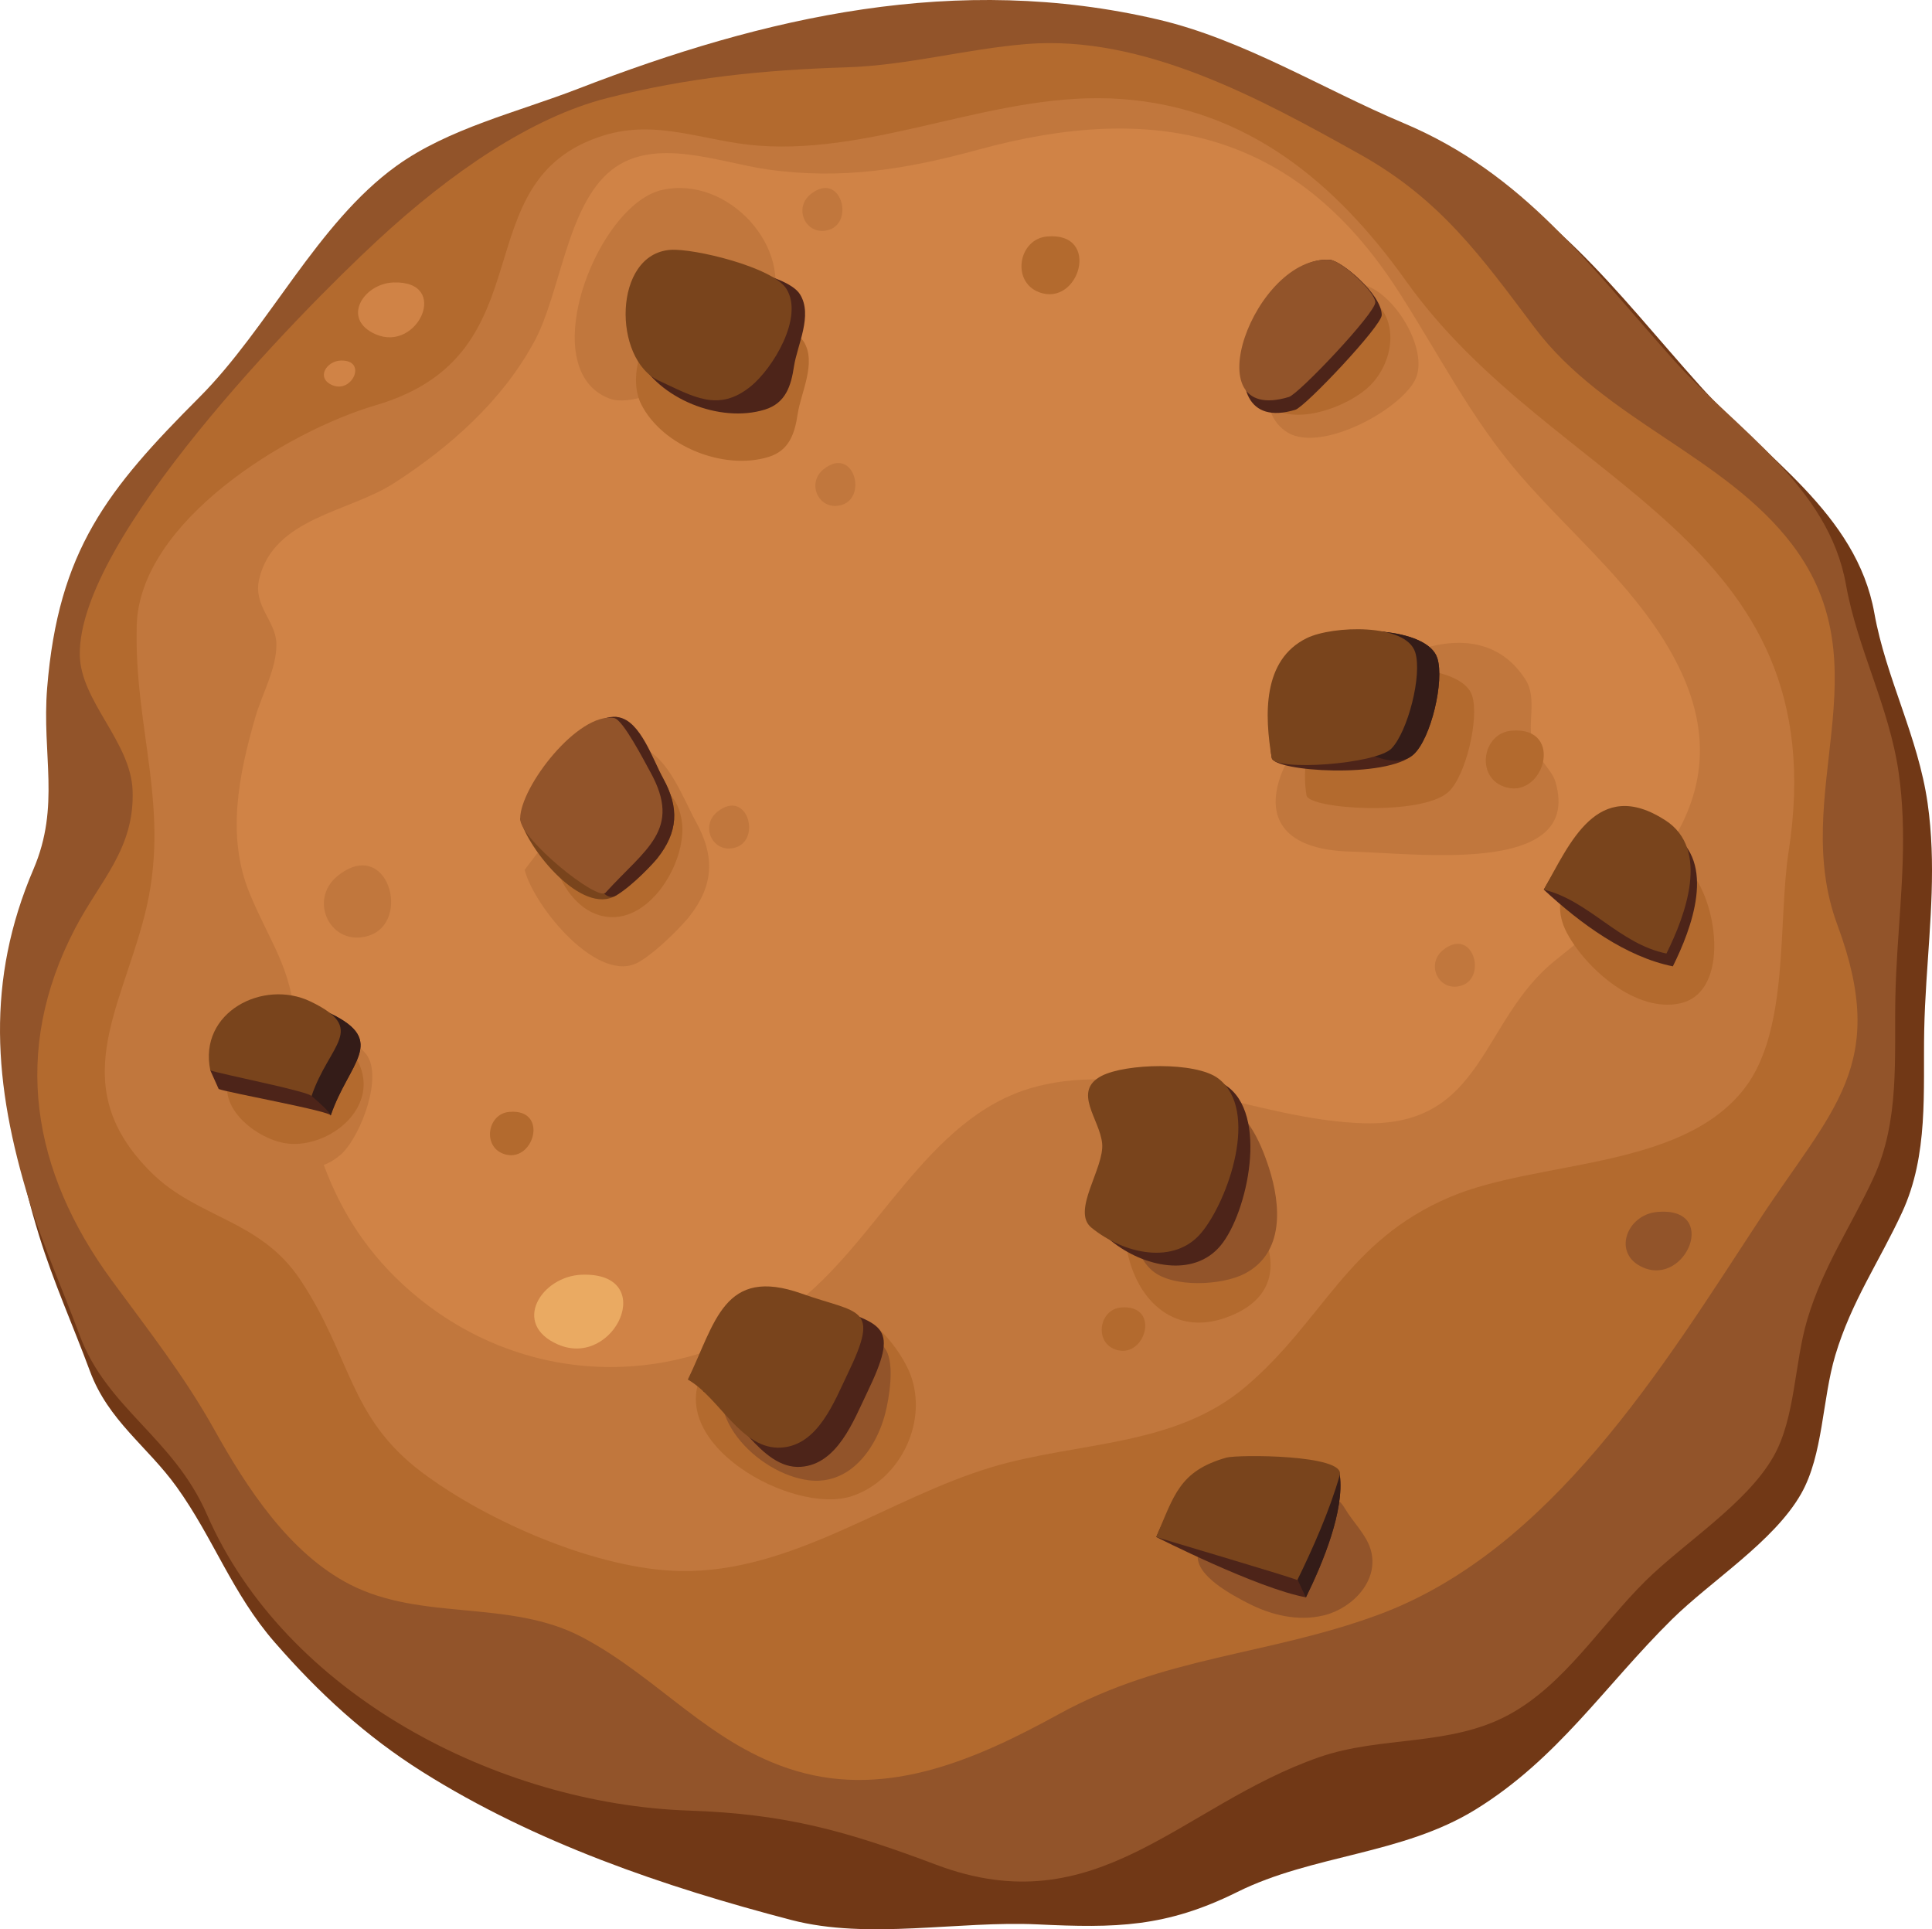 <?xml version="1.0" encoding="utf-8"?>
<!-- Generator: Adobe Illustrator 12.0.0, SVG Export Plug-In . SVG Version: 6.00 Build 51448)  -->
<!DOCTYPE svg PUBLIC "-//W3C//DTD SVG 1.1//EN" "http://www.w3.org/Graphics/SVG/1.1/DTD/svg11.dtd">
<svg  version="1.1" id="set" xmlns="http://www.w3.org/2000/svg" xmlns:xlink="http://www.w3.org/1999/xlink" width="267.233" height="266.84"
	 viewBox="0 0 267.233 266.84" overflow="visible" enable-background="new 0 0 267.233 266.84" xml:space="preserve">
<g>
	<path fill="#713816" d="M266.46,135.738c0.517-8.206,1.359-16.297,0.165-24.656c-1.314-9.205-5.763-17.297-7.367-26.286
		c-2.471-13.841-15.345-21.638-24.094-31.409c-11.864-13.248-20.816-25.965-37.737-33.088c-11.292-4.754-22.36-11.678-34.31-14.47
		c-28.074-6.557-54.799-0.464-81.05,9.69c-8.454,3.271-18.093,5.526-25.379,10.789C45.648,34.279,38.814,48.96,29.188,58.604
		C16.329,71.485,9.464,80.003,7.908,99.229c-0.758,9.363,1.876,16.473-1.909,25.318c-6.652,15.546-5.629,30.036-0.574,46.412
		c1.959,6.344,4.707,12.45,7.015,18.686c2.541,6.864,7.958,10.404,11.98,15.996c5.117,7.113,7.68,14.747,13.593,21.532
		c6.097,6.993,12.525,12.931,20.441,17.912c15.536,9.775,33.36,15.868,51.022,20.479c10.629,2.774,23.081,0.084,34.05,0.604
		c10.769,0.511,17.728,0.436,27.629-4.486c10.384-5.162,22.797-5.149,32.926-11.392c11.414-7.035,17.857-17.099,27.162-26.292
		c5.411-5.346,14.128-10.779,17.884-17.386c3.074-5.404,2.901-13.047,4.734-19.172c2.23-7.446,6.065-12.903,9.229-19.741
		c3.693-7.977,2.904-16.755,3.065-25.158C266.201,140.259,266.317,137.995,266.46,135.738z"/>
	<path fill="#92542A" d="M262.463,131.293c0.512-8.122,1.346-16.132,0.164-24.407c-1.301-9.112-5.705-17.123-7.293-26.022
		c-2.445-13.701-15.189-21.419-23.851-31.091c-11.744-13.113-20.606-25.703-37.357-32.755c-11.177-4.705-22.134-11.56-33.963-14.323
		c-27.79-6.491-54.246-0.459-80.231,9.593c-8.369,3.237-17.91,5.47-25.123,10.679c-10.928,7.892-17.691,22.425-27.221,31.97
		C14.857,67.689,8.062,76.122,6.522,95.153c-0.75,9.27,1.856,16.307-1.89,25.063c-6.585,15.389-5.573,29.733-0.568,45.943
		c1.939,6.281,4.658,12.324,6.943,18.498c3.757,10.149,12.975,14.168,17.611,24.802c10.843,24.868,40.255,40.074,66.662,40.968
		c13.479,0.456,21.889,2.851,34.23,7.497c22.313,8.399,33.747-8.203,52.978-14.89c8.549-2.971,18.024-1.435,26.2-5.859
		c7.714-4.174,12.723-12.396,18.914-18.512c5.357-5.292,13.986-10.67,17.704-17.21c3.042-5.35,2.871-12.915,4.686-18.979
		c2.208-7.37,6.003-12.773,9.137-19.541c3.656-7.897,2.875-16.586,3.034-24.904C262.207,135.769,262.323,133.527,262.463,131.293z"
		/>
	<path fill="#B36A2E" d="M52.203,33.256c10.142-9.401,21.32-17.026,31.736-19.68c11.202-2.854,21.701-3.903,33.146-4.264
		c8.444-0.266,16.511-2.533,24.877-3.219c16.177-1.328,32.442,7.593,46.155,15.259c11.109,6.211,16.725,14.091,24.175,23.995
		c9.58,12.733,26.293,17.686,35.628,30.01c12.879,17.005-0.513,34.399,6.225,52.566c7.208,19.431-0.696,25.411-10.884,40.95
		c-13.212,20.149-28.784,45.736-52.731,54.515c-15.245,5.588-29.454,5.673-44.027,13.675c-11.309,6.208-23.563,11.661-36.344,7.889
		c-11.916-3.516-19.007-12.906-29.662-18.52c-9.995-5.266-22.132-2.16-32.087-7.275C40,214.835,34.123,205.76,29.673,197.79
		c-4.2-7.528-9.149-13.787-14.213-20.697C4.419,162.03,1.517,145.41,10.383,128.425c3.493-6.692,8.236-11.01,7.959-19.059
		c-0.232-6.783-7.227-12.39-7.305-18.808C10.84,74.492,41.065,43.583,52.203,33.256z"/>
	<path fill="#C1773D" d="M83.381,18.773c7.521-2.381,14.119,0.832,21.532,1.374c16.873,1.233,33.148-7.688,50.219-6.45
		c17.278,1.252,29.584,11.466,39.378,25.206c20.522,28.789,59.66,35.121,52.889,78.897c-1.5,9.695,0.136,24.613-6.071,32.7
		c-8.697,11.333-28.541,9.897-40.722,15.046c-14.327,6.058-17.511,17.098-28.332,26.266c-9.863,8.357-23.152,7.54-35.071,11.105
		c-14.389,4.304-27.568,14.622-43.057,14.376c-11.411-0.181-26.681-6.814-35.754-13.628c-10.177-7.641-9.768-16.023-16.857-26.66
		c-5.601-8.402-14.182-8.442-20.635-14.859c-11.808-11.741-4.325-22.244-0.914-35.472c3.787-14.689-1.488-25.669-1.069-40.23
		c0.41-14.243,20.602-26.733,33.081-30.405C76.08,48.956,63.642,25.021,83.381,18.773z"/>
	<path fill="#D08346" d="M188.675,155.362c16.685,0.444,16.054-14.262,26.527-22.589c13.061-10.383,25.871-22.591,16.967-40.607
		c-5.109-10.337-14.489-17.861-21.912-26.436c-6.838-7.9-11.326-16.934-16.957-25.639c-14.309-22.119-33.774-26.015-58-19.387
		c-9.904,2.709-18.854,4.18-29.111,2.736c-6.65-0.937-15.669-4.632-21.608,0.086c-6.182,4.913-7.045,17.031-10.683,23.73
		c-4.457,8.211-11.628,14.554-19.393,19.569c-6.234,4.027-16.633,4.77-18.649,13.241c-0.893,3.748,2.312,5.785,2.375,8.973
		c0.065,3.364-1.988,6.957-2.915,10.168c-2.276,7.883-4.048,16.462-0.787,24.352c2.812,6.804,5.694,10.083,6.331,17.786
		c1.236,14.962,4.777,28.252,17.054,38.208c15.183,12.313,36.068,12.701,51.708,1.096c11.682-8.669,18.537-26.084,33.201-30.216
		C157.795,146.216,173.692,154.964,188.675,155.362z"/>
	<path fill="#C1773D" d="M213.258,115.484c2.049-1.548,2.932-3.904,1.858-7.444c-0.441-1.453-2.439-3.186-3.053-4.99
		c-0.934-2.739,0.622-6.372-1.018-8.986c-12.29-19.586-53.715,22.969-24.192,23.724
		C193.779,117.964,207.743,119.652,213.258,115.484z"/>
	<path fill="#B36A2E" d="M157.117,162.995c-4.575,8.785,1.389,24.28,13.601,18.79C185.878,174.971,162.442,152.818,157.117,162.995z
		"/>
	<path fill="#C1773D" d="M88.468,27.764c0.998-0.727,2.026-1.24,3.057-1.478c9.188-2.126,18.477,8.145,15.005,16.563
		c-1.844,4.472-16.98,14.227-22.188,12.292C74.956,51.654,80.784,33.36,88.468,27.764z"/>
	<path fill="#C1773D" d="M46.728,121.127c-4.197,3.353-0.979,9.919,4.234,8.306C57.014,127.56,53.618,115.642,46.728,121.127z"/>
	<path fill="#C1773D" d="M113.928,64.893c-2.496,1.994-0.582,5.898,2.518,4.938C120.044,68.718,118.025,61.631,113.928,64.893z"/>
	<path fill="#C1773D" d="M199.62,131.387c-2.497,1.994-0.583,5.899,2.518,4.939C205.735,135.212,203.716,128.125,199.62,131.387z"/>
	<path fill="#C1773D" d="M112.135,26.853c-2.497,1.995-0.583,5.899,2.519,4.939C118.251,30.678,116.232,23.592,112.135,26.853z"/>
	<path fill="#C1773D" d="M99.233,112.276c-2.496,1.994-0.583,5.899,2.518,4.939C105.349,116.1,103.33,109.014,99.233,112.276z"/>
	<path fill="#B36A2E" d="M144.847,32.707c-3.986,0.341-4.97,6.227-1.159,7.698C149.263,42.558,152.378,32.063,144.847,32.707z"/>
	<path fill="#B36A2E" d="M70.443,153.788c-2.991,0.255-3.729,4.671-0.87,5.776C73.757,161.179,76.095,153.305,70.443,153.788z"/>
	<path fill="#B36A2E" d="M155.059,180.844c-2.992,0.255-3.73,4.672-0.871,5.776C158.371,188.236,160.71,180.361,155.059,180.844z"/>
	<path fill="#B36A2E" d="M209.071,101.063c-3.985,0.34-4.97,6.226-1.159,7.698C213.489,110.914,216.603,100.419,209.071,101.063z"/>
	<path fill="#92542A" d="M229.196,167.633c-4.226,0.395-6.241,5.789-1.946,7.669C233.258,177.933,237.855,166.823,229.196,167.633z"
		/>
	<path fill="#B36A2E" d="M125.467,199.822c1.355-3.004,1.652-6.478,0.491-9.635c-0.912-2.478-3.979-6.946-6.683-7.764
		c-7.939-2.401-17.207-0.699-21.776,6.843c-6.191,10.221,12.22,20.411,20.377,17.655
		C121.304,205.764,124.002,203.067,125.467,199.822z"/>
	<path fill="#92542A" d="M120.784,199.6c0.728-1.262,1.278-2.646,1.642-4.027c0.559-2.125,1.335-6.793,0.138-8.826
		c-1.674-2.842-6.541-3.292-9.431-3.361c-4.314-0.104-9.187,1.057-11.839,4.748c-5.149,7.171,3.522,15.748,10.605,16.61
		C115.919,205.235,118.93,202.816,120.784,199.6z"/>
	<path fill="#B36A2E" d="M111.166,47.244c1.825,2.898-0.389,7.068-0.825,9.983c-0.402,2.681-1.14,5.075-4.013,5.967
		c-6.213,1.93-14.718-1.474-17.647-7.299c-2.213-4.399,0.967-12.632,6.355-13.014C98.268,42.651,109.278,44.252,111.166,47.244z"/>
	<path fill="#4D2419" d="M110.648,40.697c1.826,2.898-0.389,7.067-0.825,9.983c-0.402,2.681-1.141,5.075-4.013,5.967
		c-6.213,1.93-14.718-1.473-17.648-7.299c-2.212-4.4,0.968-12.632,6.356-13.015C97.75,36.104,108.761,37.705,110.648,40.697z"/>
	<path fill="#79441C" d="M108.771,39.943c2.468,3.918-1.889,11.024-4.914,13.483c-4.53,3.684-8.019,1.376-12.711-0.766
		c-6.405-2.922-6.377-17.537,1.598-18.102C95.975,34.33,106.883,36.951,108.771,39.943z"/>
	<path fill="#92542A" d="M158.299,174.54c-1.337-1.967-1.528-4.637-1.339-6.943c0.428-5.248,4.181-14.813,10.651-15.102
		c4.43-0.198,6.762,5.49,7.906,9.021c1.654,5.104,2.194,11.808-3.403,14.674c-3.1,1.588-9.796,1.97-12.669-0.391
		C158.994,175.428,158.615,175.004,158.299,174.54z"/>
	<path fill="#4D2419" d="M153.624,171.575c-2.814-2.291,1.81-8.237,1.486-11.642c-0.322-3.372-4.172-7.212-0.081-9.345
		c3.299-1.718,7.934-4.651,14.446-0.51c6.085,3.87,3.087,17.717-0.644,22.202C165.125,176.735,158.189,175.291,153.624,171.575z"/>
	<path fill="#79441C" d="M150.962,169.8c-2.814-2.29,1.811-8.237,1.486-11.642c-0.321-3.371-4.172-7.213-0.08-9.345
		c3.298-1.718,13.013-2.012,16.135,0.347c5.756,4.344,1.396,16.86-2.333,21.345C162.462,174.961,155.528,173.516,150.962,169.8z"/>
	<path fill="#B36A2E" d="M203.627,96.224c1,3.157-0.88,11.104-3.271,13.304c-3.699,3.406-19.317,2.388-19.638,0.488
		c-0.986-5.832,1.455-13.588,7.657-16.604C191.919,91.688,202.347,92.188,203.627,96.224z"/>
	<path fill="#4D2419" d="M198.812,91.028c1,3.158-0.881,11.104-3.271,13.304c-3.699,3.405-19.317,2.387-19.638,0.488
		c-0.986-5.832,1.455-13.588,7.656-16.604C187.104,86.492,197.532,86.991,198.812,91.028z"/>
	<path fill="#341C18" d="M198.812,91.028c1,3.158-0.881,11.104-3.271,13.304c-3.699,3.405-12.867-4-13.964-5.583
		c-1.724-2.488-4.218-7.518,1.982-10.534C187.104,86.492,197.532,86.991,198.812,91.028z"/>
	<path fill="#79441C" d="M195.75,90.215c1,3.157-1.027,10.955-3.271,13.303c-2.09,2.188-16.256,3.201-16.577,1.301
		c-0.986-5.832-1.33-13.552,4.871-16.568C184.318,86.528,194.47,86.178,195.75,90.215z"/>
	<path fill="#C1773D" d="M88.459,133.012c-5.604,3.393-14.576-7.583-15.891-12.7c4.767-6.166,12.588-17.926,16.271-16.808
		c3.545,1.075,5.75,7.131,7.406,10.123c2.713,4.897,2.453,8.917-0.969,13.234C94.743,127.533,91.362,131.25,88.459,133.012z"/>
	<path fill="#B36A2E" d="M86.348,126.64c-1.084,0.286-2.233,0.301-3.419-0.042c-6.127-1.771-9.361-12.833-3.802-16.965
		c5.047-3.751,14.359-3.36,15.211,4.196C94.854,118.405,91.278,125.336,86.348,126.64z"/>
	<path fill="#79441C" d="M85.221,123.854c-4.681,2.834-12.174-6.333-13.272-10.608c3.981-5.15,10.515-14.973,13.591-14.04
		c2.96,0.898,4.802,5.958,6.185,8.456c2.267,4.091,2.05,7.449-0.809,11.055C90.471,119.278,87.646,122.383,85.221,123.854z"/>
	<path fill="#4D2419" d="M85.221,123.854c-4.681,2.834-8.955-26.099,0.319-24.648c3.057,0.479,4.802,5.958,6.185,8.456
		c2.267,4.091,2.05,7.449-0.809,11.055C90.471,119.278,87.646,122.383,85.221,123.854z"/>
	<path fill="#92542A" d="M83.757,123.47c-1.106,1.221-11.8-7.38-11.808-10.224c-0.014-4.403,8.041-14.819,13.011-13.93
		c1.207,0.217,4.151,5.943,4.99,7.457C94.398,114.801,89.271,117.384,83.757,123.47z"/>
	<path fill="#4D2419" d="M97.255,192.416c3.814-7.842,6.191-15.774,17.017-11.928c7.961,2.828,10.199,2.755,5.649,12.166
		c-1.854,3.838-4.09,9.897-9.177,10.229C105.191,203.246,101.651,194.898,97.255,192.416z"/>
	<path fill="#79441C" d="M95.14,190.813c3.814-7.842,4.948-15.729,15.774-11.883c7.961,2.828,10.895,1.651,6.345,11.061
		c-1.854,3.838-4.091,9.897-9.177,10.229C102.529,200.583,99.537,193.294,95.14,190.813z"/>
	<path fill="#92542A" d="M183.067,223.437c-3.531,0.849-7.256-0.045-10.431-1.685c-2.08-1.075-7.327-3.784-6.952-6.71
		c0.159-1.249,1.162-2.473,1.949-3.4c1.829-2.152,4.286-3.047,6.942-3.808c1.415-0.404,2.905-0.342,4.326-0.579
		c2.618-0.434,5.47-1.45,7.12,1.377c1.089,1.867,2.933,3.583,3.558,5.66c1.278,4.245-2.447,8.091-6.304,9.093
		C183.205,223.403,183.136,223.421,183.067,223.437z"/>
	<path fill="#4D2419" d="M180.639,220.932c-6.684-1.218-20.709-8.345-20.709-8.345c2.468-5.725,4.062-7.34,10.578-9.202
		c1.53-0.438,14.424-2.313,14.813,0.632C185.963,208.897,183.063,215.992,180.639,220.932z"/>
	<path fill="#341C18" d="M180.639,220.932c-2.889-5.692-3.994-10.961-3.994-10.961c2.468-5.726,8.287-8.898,8.675-5.954
		C185.963,208.897,183.063,215.992,180.639,220.932z"/>
	<path fill="#79441C" d="M179.447,218.545c-1.355-0.575-19.536-5.917-19.518-5.958c2.468-5.725,3.175-9.115,9.691-10.977
		c1.53-0.438,16.514-0.448,15.7,2.407C183.946,208.842,181.61,214.138,179.447,218.545z"/>
	<path fill="#C1773D" d="M182.939,60.4c-1.904,0.313-3.643,0.177-4.903-0.62c-7.456-4.717,2.056-21.152,9.635-20.583
		c4.791,0.36,10.222,9.217,8.037,13.404C194.107,55.669,187.95,59.582,182.939,60.4z"/>
	<path fill="#B36A2E" d="M180.813,57.291c-3.648,0.428-6.862-0.857-6.739-5.594c0.149-5.797,6.03-10.481,11.415-10.995
		c7.45-0.71,8.659,7.494,4.325,12.304C188.031,54.984,184.231,56.891,180.813,57.291z"/>
	<path fill="#4D2419" d="M179.168,56.679c-13.435,4.07-5.627-21.52,4.807-20.736c1.558,0.118,7.145,4.753,7.145,7.633
		C191.12,45.073,180.547,56.262,179.168,56.679z"/>
	<path fill="#92542A" d="M178.281,54.905c-13.435,4.07-4.74-19.745,5.694-18.961c1.558,0.118,6.216,4.393,6.256,5.858
		C190.273,43.297,179.66,54.487,178.281,54.905z"/>
	<path fill="#C1773D" d="M47.359,159.489c-0.098,0.097-0.194,0.187-0.291,0.269c-6.029,5.161-14.402-1.556-16.859-7.03
		c4.14-3.506,15.151-13.675,20.456-6.89C52.981,148.797,50.028,156.823,47.359,159.489z"/>
	<path fill="#B36A2E" d="M44.936,157.245c-1.962,0.91-4.185,1.24-6.161,0.739c-4.715-1.196-10.392-6.701-5.456-11.207
		c3.955-3.61,12.876-5.816,15.986-0.351C51.922,151.027,48.982,155.369,44.936,157.245z"/>
	<path fill="#4D2419" d="M45.738,154.301c0.197-0.582-14.126-3.155-15.489-3.674l-1.161-2.585c0,0,11.945-10.117,16.646-7.853
		C53.667,144.009,48.195,147.023,45.738,154.301z"/>
	<path fill="#341C18" d="M45.738,154.301c0.197-0.582-6.824-6.325-8.186-6.843c0,0,3.482-9.533,8.183-7.269
		C53.667,144.009,48.195,147.023,45.738,154.301z"/>
	<path fill="#79441C" d="M43.077,151.639c0.196-0.582-12.625-3.079-13.988-3.597c-1.67-8.044,7.331-12.667,13.866-9.519
		C50.886,142.343,45.533,144.36,43.077,151.639z"/>
	<path fill="#B36A2E" d="M232.494,119.301c4.826,3.114,7.402,17.782-0.068,19.468c-6.125,1.382-13.056-4.841-15.644-9.647
		C212.009,120.259,225.534,114.81,232.494,119.301z"/>
	<path fill="#4D2419" d="M231.236,115.229c6.248,4.03,2.727,13.256,0.152,18.428c-6.509-1.311-12.75-5.88-17.854-10.611
		C217.117,116.721,221.802,109.145,231.236,115.229z"/>
	<path fill="#79441C" d="M230.348,113.455c6.248,4.03,2.727,13.256,0.153,18.429c-6.509-1.311-10.702-7.325-16.967-8.837
		C217.117,116.721,220.915,107.37,230.348,113.455z"/>
	<path fill="#D08346" d="M54.434,39.069c-4.168,0.139-7.291,5.079-2.459,7.172C57.82,48.775,62.349,38.808,54.434,39.069z"/>
	<path fill="#D08346" d="M47.123,49.872c-1.975,0.066-3.455,2.408-1.165,3.399C48.729,54.472,50.875,49.749,47.123,49.872z"/>
	<path fill="#EAAA62" d="M80.493,176.309c-5.61,0.186-9.811,6.834-3.309,9.652C85.051,189.369,91.145,175.957,80.493,176.309z"/>
</g>
</svg>
